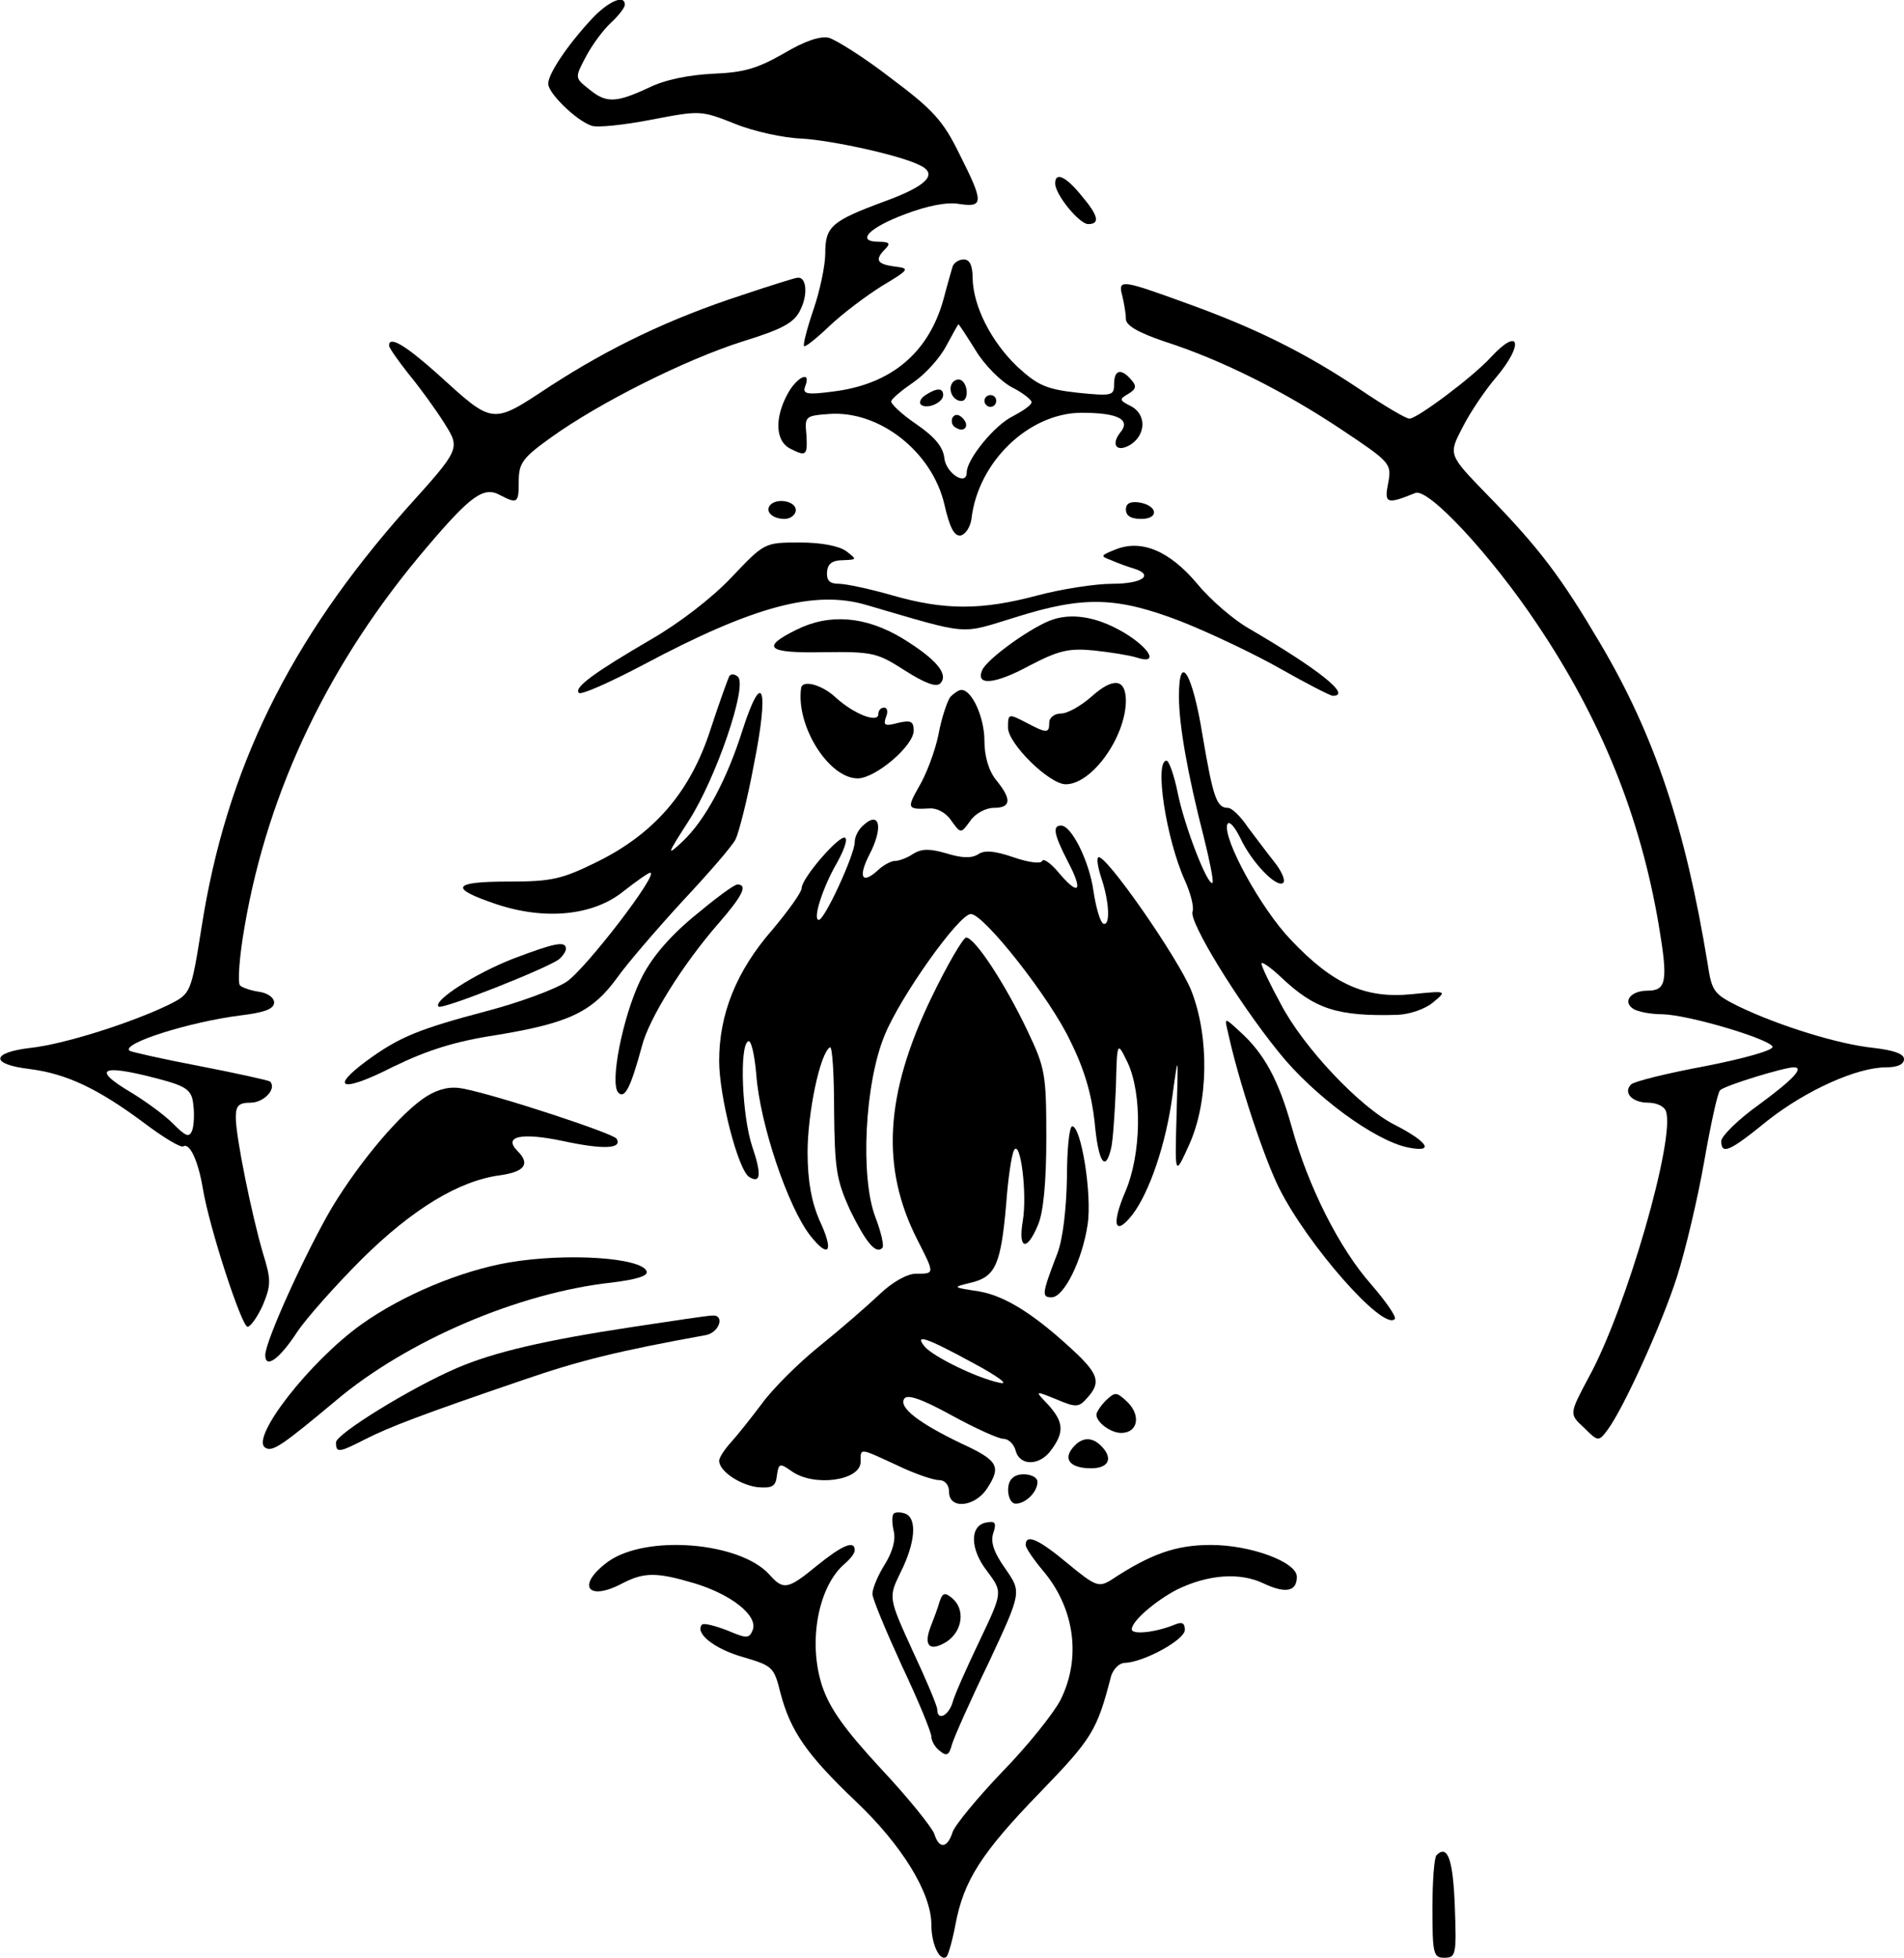 <?xml version="1.0" standalone="no"?>
<!DOCTYPE svg PUBLIC "-//W3C//DTD SVG 20010904//EN"
 "http://www.w3.org/TR/2001/REC-SVG-20010904/DTD/svg10.dtd">
<svg version="1.0" xmlns="http://www.w3.org/2000/svg"
 width="323pt" height="332pt" viewBox="0 0 323 332"
 preserveAspectRatio="xMidYMid meet">
<g transform="translate(0,332) scale(0.1,-0.1)"
fill="#000000" stroke="none">
<path d="M1004 3288 c-41 -44 -74 -93 -74 -110 0 -16 47 -62 73 -71 9 -4 55 1
102 10 83 16 84 16 142 -7 32 -13 83 -24 113 -25 51 -3 166 -28 200 -45 32
-15 13 -35 -58 -61 -92 -34 -102 -43 -102 -89 0 -20 -9 -63 -20 -95 -11 -32
-18 -60 -16 -62 2 -2 21 13 43 34 22 21 62 51 89 68 47 28 48 30 22 33 -30 4
-35 11 -16 30 9 9 7 12 -11 12 -40 0 -17 24 45 47 37 14 71 21 92 17 41 -6 41
3 -1 86 -27 55 -44 74 -115 127 -45 35 -93 65 -106 69 -15 3 -40 -5 -77 -27
-44 -25 -67 -32 -119 -34 -41 -2 -82 -10 -110 -24 -56 -26 -72 -26 -101 -2
-24 19 -24 19 -5 55 10 19 29 45 42 57 13 12 24 26 24 31 0 18 -28 6 -56 -24z"/>
<path d="M1790 3009 c0 -19 41 -69 56 -69 21 0 17 15 -12 49 -26 32 -44 40
-44 20z"/>
<path d="M1616 2868 c-2 -7 -9 -31 -15 -54 -25 -92 -89 -146 -188 -158 -45 -6
-52 -4 -47 9 11 28 -15 16 -31 -15 -21 -40 -19 -77 4 -90 29 -15 31 -13 29 23
-3 31 -2 32 39 35 85 6 174 -64 195 -153 9 -40 17 -55 28 -53 8 2 16 14 18 28
11 97 98 180 187 180 63 0 84 -12 65 -34 -16 -21 -5 -34 18 -20 26 17 27 51 1
65 -20 10 -21 12 -5 21 13 8 15 13 5 24 -17 20 -29 17 -29 -7 0 -20 -3 -21
-62 -15 -54 6 -68 13 -102 44 -45 43 -75 103 -76 150 0 22 -5 32 -15 32 -9 0
-17 -6 -19 -12z m39 -142 c15 -25 43 -53 62 -63 18 -9 33 -21 33 -25 0 -5 -15
-15 -32 -24 -31 -15 -78 -73 -78 -95 0 -24 -35 -2 -38 24 -2 19 -16 36 -48 58
-25 17 -44 35 -42 39 2 5 19 19 38 32 19 13 44 40 55 61 11 20 20 37 21 37 1
0 14 -20 29 -44z"/>
<path d="M1615 2670 c-7 -12 2 -30 16 -30 12 0 12 27 0 35 -5 3 -12 1 -16 -5z"/>
<path d="M1570 2650 c-8 -5 -11 -12 -8 -16 10 -9 38 3 38 16 0 12 -10 13 -30
0z"/>
<path d="M1670 2640 c0 -5 5 -10 10 -10 6 0 10 5 10 10 0 6 -4 10 -10 10 -5 0
-10 -4 -10 -10z"/>
<path d="M1616 2612 c-3 -6 -1 -14 5 -17 15 -10 25 3 12 16 -7 7 -13 7 -17 1z"/>
<path d="M1257 2819 c-122 -40 -222 -88 -324 -154 -100 -66 -95 -66 -192 22
-54 48 -81 64 -81 47 0 -4 15 -25 33 -48 19 -23 46 -60 61 -84 27 -43 27 -43
-64 -144 -199 -224 -306 -442 -348 -710 -18 -113 -18 -113 -56 -132 -64 -31
-178 -67 -234 -73 -68 -8 -69 -28 -1 -36 62 -8 115 -33 193 -91 33 -25 63 -43
67 -40 11 6 25 -24 33 -71 11 -67 66 -235 76 -235 5 0 17 17 26 37 14 34 14
43 0 88 -19 65 -46 197 -46 230 0 20 5 25 25 25 23 0 45 24 33 36 -3 2 -57 14
-119 26 -63 12 -116 24 -119 26 -16 12 101 49 188 60 41 5 57 11 57 22 0 8
-11 16 -25 18 -14 2 -29 7 -33 11 -4 5 -1 49 8 100 40 233 145 451 310 644 74
87 96 103 124 87 29 -15 31 -13 31 24 0 31 7 40 56 75 81 58 226 131 324 162
68 21 88 32 98 54 13 26 10 56 -5 54 -4 0 -48 -14 -96 -30z m-972 -1333 c33
-10 41 -17 43 -40 2 -15 1 -35 -2 -43 -5 -13 -11 -10 -33 12 -15 15 -47 38
-70 52 -73 43 -49 50 62 19z"/>
<path d="M1904 2818 c3 -13 6 -30 6 -39 0 -11 21 -23 65 -38 97 -31 204 -85
300 -149 84 -56 86 -58 80 -91 -7 -35 -3 -37 46 -17 22 9 129 -106 207 -223
109 -162 175 -327 206 -510 16 -95 13 -111 -19 -111 -29 0 -43 -19 -24 -31 8
-5 30 -9 49 -9 45 -1 182 -42 187 -55 2 -6 -48 -20 -114 -33 -65 -12 -121 -26
-126 -31 -14 -14 2 -31 29 -31 14 0 27 -6 30 -14 17 -44 -67 -336 -131 -452
-33 -62 -33 -62 -8 -85 24 -24 25 -24 40 -4 27 36 92 179 118 260 14 44 35
132 46 195 11 63 23 118 27 121 7 8 109 39 125 39 18 0 0 -20 -60 -64 -35 -25
-63 -53 -63 -61 0 -24 14 -18 79 35 65 51 151 90 201 90 19 0 30 5 30 14 0 9
-18 15 -52 19 -59 6 -159 37 -228 70 -42 21 -46 25 -53 72 -38 232 -90 388
-183 545 -65 110 -102 160 -192 252 -65 67 -65 67 -41 113 13 26 39 64 57 85
48 57 40 87 -9 34 -30 -33 -125 -104 -138 -104 -6 0 -43 22 -83 49 -94 63
-179 105 -296 147 -110 40 -116 41 -108 12z"/>
<path d="M1307 2464 c-10 -11 3 -24 24 -24 10 0 19 7 19 15 0 15 -31 21 -43 9z"/>
<path d="M1910 2456 c0 -11 9 -16 26 -16 31 0 28 23 -4 28 -15 2 -22 -2 -22
-12z"/>
<path d="M1241 2341 c-33 -35 -89 -78 -136 -105 -96 -56 -132 -82 -123 -91 4
-4 53 18 110 48 186 99 290 127 378 101 178 -52 157 -50 252 -21 117 37 173
35 282 -7 48 -19 124 -55 168 -80 44 -25 85 -46 89 -46 33 0 -24 45 -142 114
-25 14 -65 48 -88 76 -47 56 -95 76 -139 58 -25 -10 -26 -11 -7 -18 11 -5 28
-11 38 -14 36 -11 15 -26 -36 -26 -29 0 -87 -9 -128 -20 -94 -25 -156 -25
-244 0 -38 11 -80 20 -92 20 -16 0 -21 6 -20 20 1 14 9 20 27 20 24 1 24 1 6
15 -12 9 -42 15 -79 15 -60 0 -60 0 -116 -59z"/>
<path d="M1788 2270 c-34 -10 -115 -68 -122 -87 -11 -26 21 -24 80 8 50 26 67
30 109 26 28 -3 60 -8 73 -12 36 -12 26 12 -16 39 -45 28 -88 37 -124 26z"/>
<path d="M1351 2252 c-61 -30 -50 -40 46 -38 84 1 91 -1 138 -31 33 -21 53
-29 60 -22 15 15 -6 41 -65 77 -62 37 -123 42 -179 14z"/>
<path d="M1237 2173 c-2 -4 -17 -45 -32 -91 -34 -105 -95 -176 -193 -224 -59
-29 -76 -33 -149 -33 -96 0 -102 -11 -22 -38 83 -28 165 -20 216 21 23 18 43
32 46 32 16 0 -110 -164 -142 -185 -20 -13 -80 -35 -133 -49 -117 -31 -150
-44 -206 -85 -65 -48 -41 -54 45 -10 58 28 104 43 177 54 121 20 161 39 203
97 17 24 67 82 111 130 44 47 85 94 90 105 5 10 20 67 31 127 26 129 15 164
-19 59 -27 -86 -64 -154 -102 -190 -28 -26 -27 -23 11 36 46 72 99 227 83 243
-5 5 -12 6 -15 1z"/>
<path d="M2000 2139 c0 -49 15 -133 42 -238 10 -40 17 -75 15 -78 -8 -7 -48
97 -59 152 -6 30 -15 55 -19 55 -21 0 -1 -132 31 -203 10 -22 16 -46 13 -53
-6 -17 75 -150 146 -238 60 -75 164 -151 220 -162 45 -9 34 9 -22 38 -59 29
-156 132 -194 205 -18 33 -33 64 -33 69 0 4 15 -6 33 -23 57 -54 95 -67 198
-64 21 1 47 10 60 21 24 20 24 20 -36 14 -79 -8 -134 17 -205 92 -51 53 -116
172 -108 196 3 7 12 -3 22 -23 19 -41 62 -86 73 -76 4 4 -3 20 -15 35 -12 15
-32 42 -45 59 -12 18 -27 33 -34 33 -19 0 -25 17 -43 123 -17 106 -40 143 -40
66z"/>
<path d="M1852 2139 c-18 -16 -41 -29 -52 -29 -11 0 -20 -7 -20 -15 0 -19 -4
-19 -40 0 -29 15 -30 15 -30 -9 0 -27 70 -96 98 -96 44 0 101 79 102 141 0 38
-21 41 -58 8z"/>
<path d="M1359 2153 c-9 -64 47 -153 96 -153 30 0 95 55 95 81 0 16 -5 18 -27
13 -22 -6 -25 -4 -20 10 4 9 2 16 -3 16 -6 0 -10 -5 -10 -11 0 -16 -41 0 -71
27 -24 23 -58 32 -60 17z"/>
<path d="M1612 2138 c-5 -7 -15 -36 -20 -64 -6 -29 -21 -68 -33 -88 -21 -37
-20 -39 18 -37 12 1 28 -7 37 -21 16 -22 16 -22 32 0 8 12 26 22 40 22 29 0
31 14 4 47 -13 16 -20 41 -20 67 0 39 -21 86 -39 86 -5 0 -13 -6 -19 -12z"/>
<path d="M1462 1918 c-7 -7 -12 -18 -12 -26 0 -21 -51 -132 -61 -132 -11 0 7
56 31 97 11 20 18 38 14 42 -8 8 -74 -68 -74 -85 0 -7 -23 -39 -50 -71 -61
-70 -90 -143 -90 -222 0 -60 32 -185 51 -197 20 -12 21 5 5 52 -17 51 -22 169
-7 178 5 4 11 -22 14 -56 6 -84 54 -226 92 -274 32 -40 40 -26 15 27 -13 30
-20 66 -20 115 0 66 21 168 38 178 4 2 7 -46 7 -107 1 -100 4 -118 27 -169 27
-55 44 -76 55 -64 3 3 -2 26 -12 52 -26 68 -18 228 16 309 27 66 126 205 146
205 22 0 135 -143 169 -216 24 -48 36 -91 41 -137 6 -67 18 -87 28 -44 3 12 6
58 8 102 2 80 2 80 20 43 25 -54 23 -156 -4 -219 -24 -56 -18 -77 12 -39 29
38 57 120 68 202 10 73 10 73 7 -32 -3 -105 -3 -105 21 -52 33 72 35 183 4
262 -22 55 -148 236 -158 226 -3 -3 0 -19 6 -37 13 -39 15 -82 2 -75 -5 4 -12
28 -16 55 -7 50 -37 111 -55 111 -15 0 -12 -15 11 -60 27 -51 20 -61 -14 -21
-14 17 -27 26 -29 21 -2 -5 -22 -3 -48 6 -32 11 -50 13 -61 5 -12 -7 -28 -6
-54 2 -28 8 -41 8 -56 -1 -10 -7 -24 -12 -31 -12 -6 0 -20 -7 -30 -17 -26 -23
-32 -10 -14 26 26 49 18 79 -12 49z"/>
<path d="M1176 1765 c-44 -37 -73 -72 -90 -108 -30 -63 -52 -175 -37 -190 11
-11 21 9 40 79 12 47 69 138 129 207 42 48 51 67 33 67 -6 0 -39 -25 -75 -55z"/>
<path d="M1580 1628 c-79 -164 -86 -288 -24 -410 30 -59 30 -58 -2 -58 -15 0
-40 -14 -62 -35 -20 -19 -66 -59 -102 -88 -36 -29 -80 -73 -98 -98 -18 -24
-42 -54 -52 -65 -11 -12 -20 -26 -20 -31 0 -18 35 -41 65 -45 25 -2 31 1 33
20 3 21 5 21 25 7 38 -27 117 -16 117 16 0 24 -3 24 62 -6 29 -14 61 -25 71
-25 10 0 17 -8 17 -20 0 -30 43 -26 64 5 25 38 20 48 -43 77 -71 34 -107 61
-97 76 5 8 29 0 80 -28 40 -22 80 -40 88 -40 9 0 18 -9 21 -20 7 -27 42 -26
61 2 22 30 20 47 -6 76 -23 24 -23 24 14 9 33 -14 38 -14 52 2 23 25 20 39
-16 74 -70 66 -121 99 -167 107 -46 7 -46 7 -13 15 41 10 50 31 59 134 3 42 9
82 13 90 11 21 23 -74 15 -120 -8 -48 7 -52 26 -6 9 21 14 72 14 147 0 109 -2
119 -32 182 -37 78 -89 158 -104 158 -5 0 -32 -46 -59 -102z m70 -619 c43 -23
63 -38 46 -34 -39 8 -112 44 -127 61 -19 23 2 16 81 -27z"/>
<path d="M870 1694 c-64 -25 -136 -71 -126 -81 5 -6 182 64 204 80 6 5 12 13
12 18 0 14 -19 10 -90 -17z"/>
<path d="M2083 1570 c18 -83 61 -213 87 -265 48 -96 176 -242 196 -222 4 3
-15 30 -40 59 -54 61 -107 166 -135 268 -22 78 -46 123 -87 160 -27 25 -27 25
-21 0z"/>
<path d="M724 1461 c-42 -26 -112 -108 -161 -189 -43 -73 -113 -226 -113 -250
0 -24 24 -7 54 39 16 24 66 80 110 124 86 85 165 133 235 142 41 6 51 19 29
41 -25 25 6 32 77 17 70 -15 101 -13 91 4 -6 9 -203 74 -261 85 -20 4 -40 0
-61 -13z"/>
<path d="M1810 1323 c-1 -54 -7 -104 -16 -128 -27 -70 -27 -75 -10 -75 21 0
52 63 61 123 8 51 -11 167 -26 167 -5 0 -9 -39 -9 -87z"/>
<path d="M863 1179 c-81 -14 -180 -55 -250 -105 -88 -63 -189 -193 -163 -209
12 -8 29 4 120 80 121 102 311 183 468 200 40 5 62 11 59 19 -8 23 -134 32
-234 15z"/>
<path d="M1075 1070 c-152 -23 -237 -43 -300 -70 -79 -34 -205 -112 -205 -126
0 -18 4 -18 49 5 41 21 99 43 269 101 96 33 161 49 310 76 23 5 32 35 10 33
-7 0 -67 -9 -133 -19z"/>
<path d="M1876 945 c-9 -9 -16 -20 -16 -24 0 -13 24 -31 42 -31 28 0 34 29 11
52 -19 18 -21 18 -37 3z"/>
<path d="M1820 865 c-17 -20 -4 -35 31 -35 30 0 38 17 17 38 -16 16 -33 15
-48 -3z"/>
<path d="M1717 813 c-12 -11 -7 -43 6 -43 17 0 37 20 37 37 0 13 -32 18 -43 6z"/>
<path d="M1516 753 c-3 -3 -3 -16 0 -29 4 -15 -2 -36 -15 -57 -12 -19 -21 -41
-21 -50 0 -8 23 -63 50 -122 28 -59 50 -113 50 -120 0 -7 6 -18 14 -24 12 -10
16 -8 21 11 4 13 32 76 63 140 55 118 55 118 28 157 -20 28 -26 46 -21 61 6
18 3 21 -12 18 -28 -5 -28 -45 2 -83 26 -35 26 -35 -13 -117 -22 -46 -43 -93
-46 -105 -7 -23 -26 -32 -26 -12 0 6 -19 51 -42 100 -41 90 -41 90 -20 133 25
50 28 91 8 99 -8 3 -17 3 -20 0z"/>
<path d="M1740 700 c0 -5 13 -24 28 -42 55 -64 67 -149 31 -221 -12 -23 -56
-78 -99 -122 -42 -44 -80 -90 -84 -102 -9 -28 -23 -29 -31 -3 -4 11 -44 61
-90 110 -62 67 -87 102 -100 140 -25 75 -7 171 39 209 9 8 16 17 16 22 0 18
-22 8 -64 -26 -50 -41 -57 -42 -81 -15 -50 55 -208 68 -273 22 -55 -40 -36
-69 24 -37 37 19 58 19 122 0 63 -19 108 -55 99 -79 -6 -15 -10 -15 -43 -1
-21 8 -40 13 -43 10 -13 -14 20 -41 69 -55 51 -15 53 -17 64 -61 17 -65 45
-105 128 -184 78 -74 128 -155 128 -209 0 -34 15 -64 26 -54 3 4 10 28 15 55
14 74 44 121 143 223 89 92 97 105 121 198 4 12 14 22 23 22 32 1 102 39 102
56 0 12 -5 14 -17 9 -31 -13 -73 -18 -73 -8 0 14 40 48 76 67 53 26 107 30
147 11 38 -18 57 -14 57 11 0 25 -78 54 -146 54 -59 0 -102 -15 -170 -60 -20
-12 -26 -10 -72 28 -49 41 -72 52 -72 32z"/>
<path d="M1594 604 c-3 -11 -10 -29 -15 -42 -13 -33 -2 -44 27 -26 27 18 32
55 9 74 -12 10 -16 9 -21 -6z"/>
<path d="M2437 174 c-4 -4 -7 -45 -7 -91 0 -77 2 -83 20 -83 20 0 21 5 18 87
-3 79 -12 106 -31 87z"/>
</g>
</svg>
